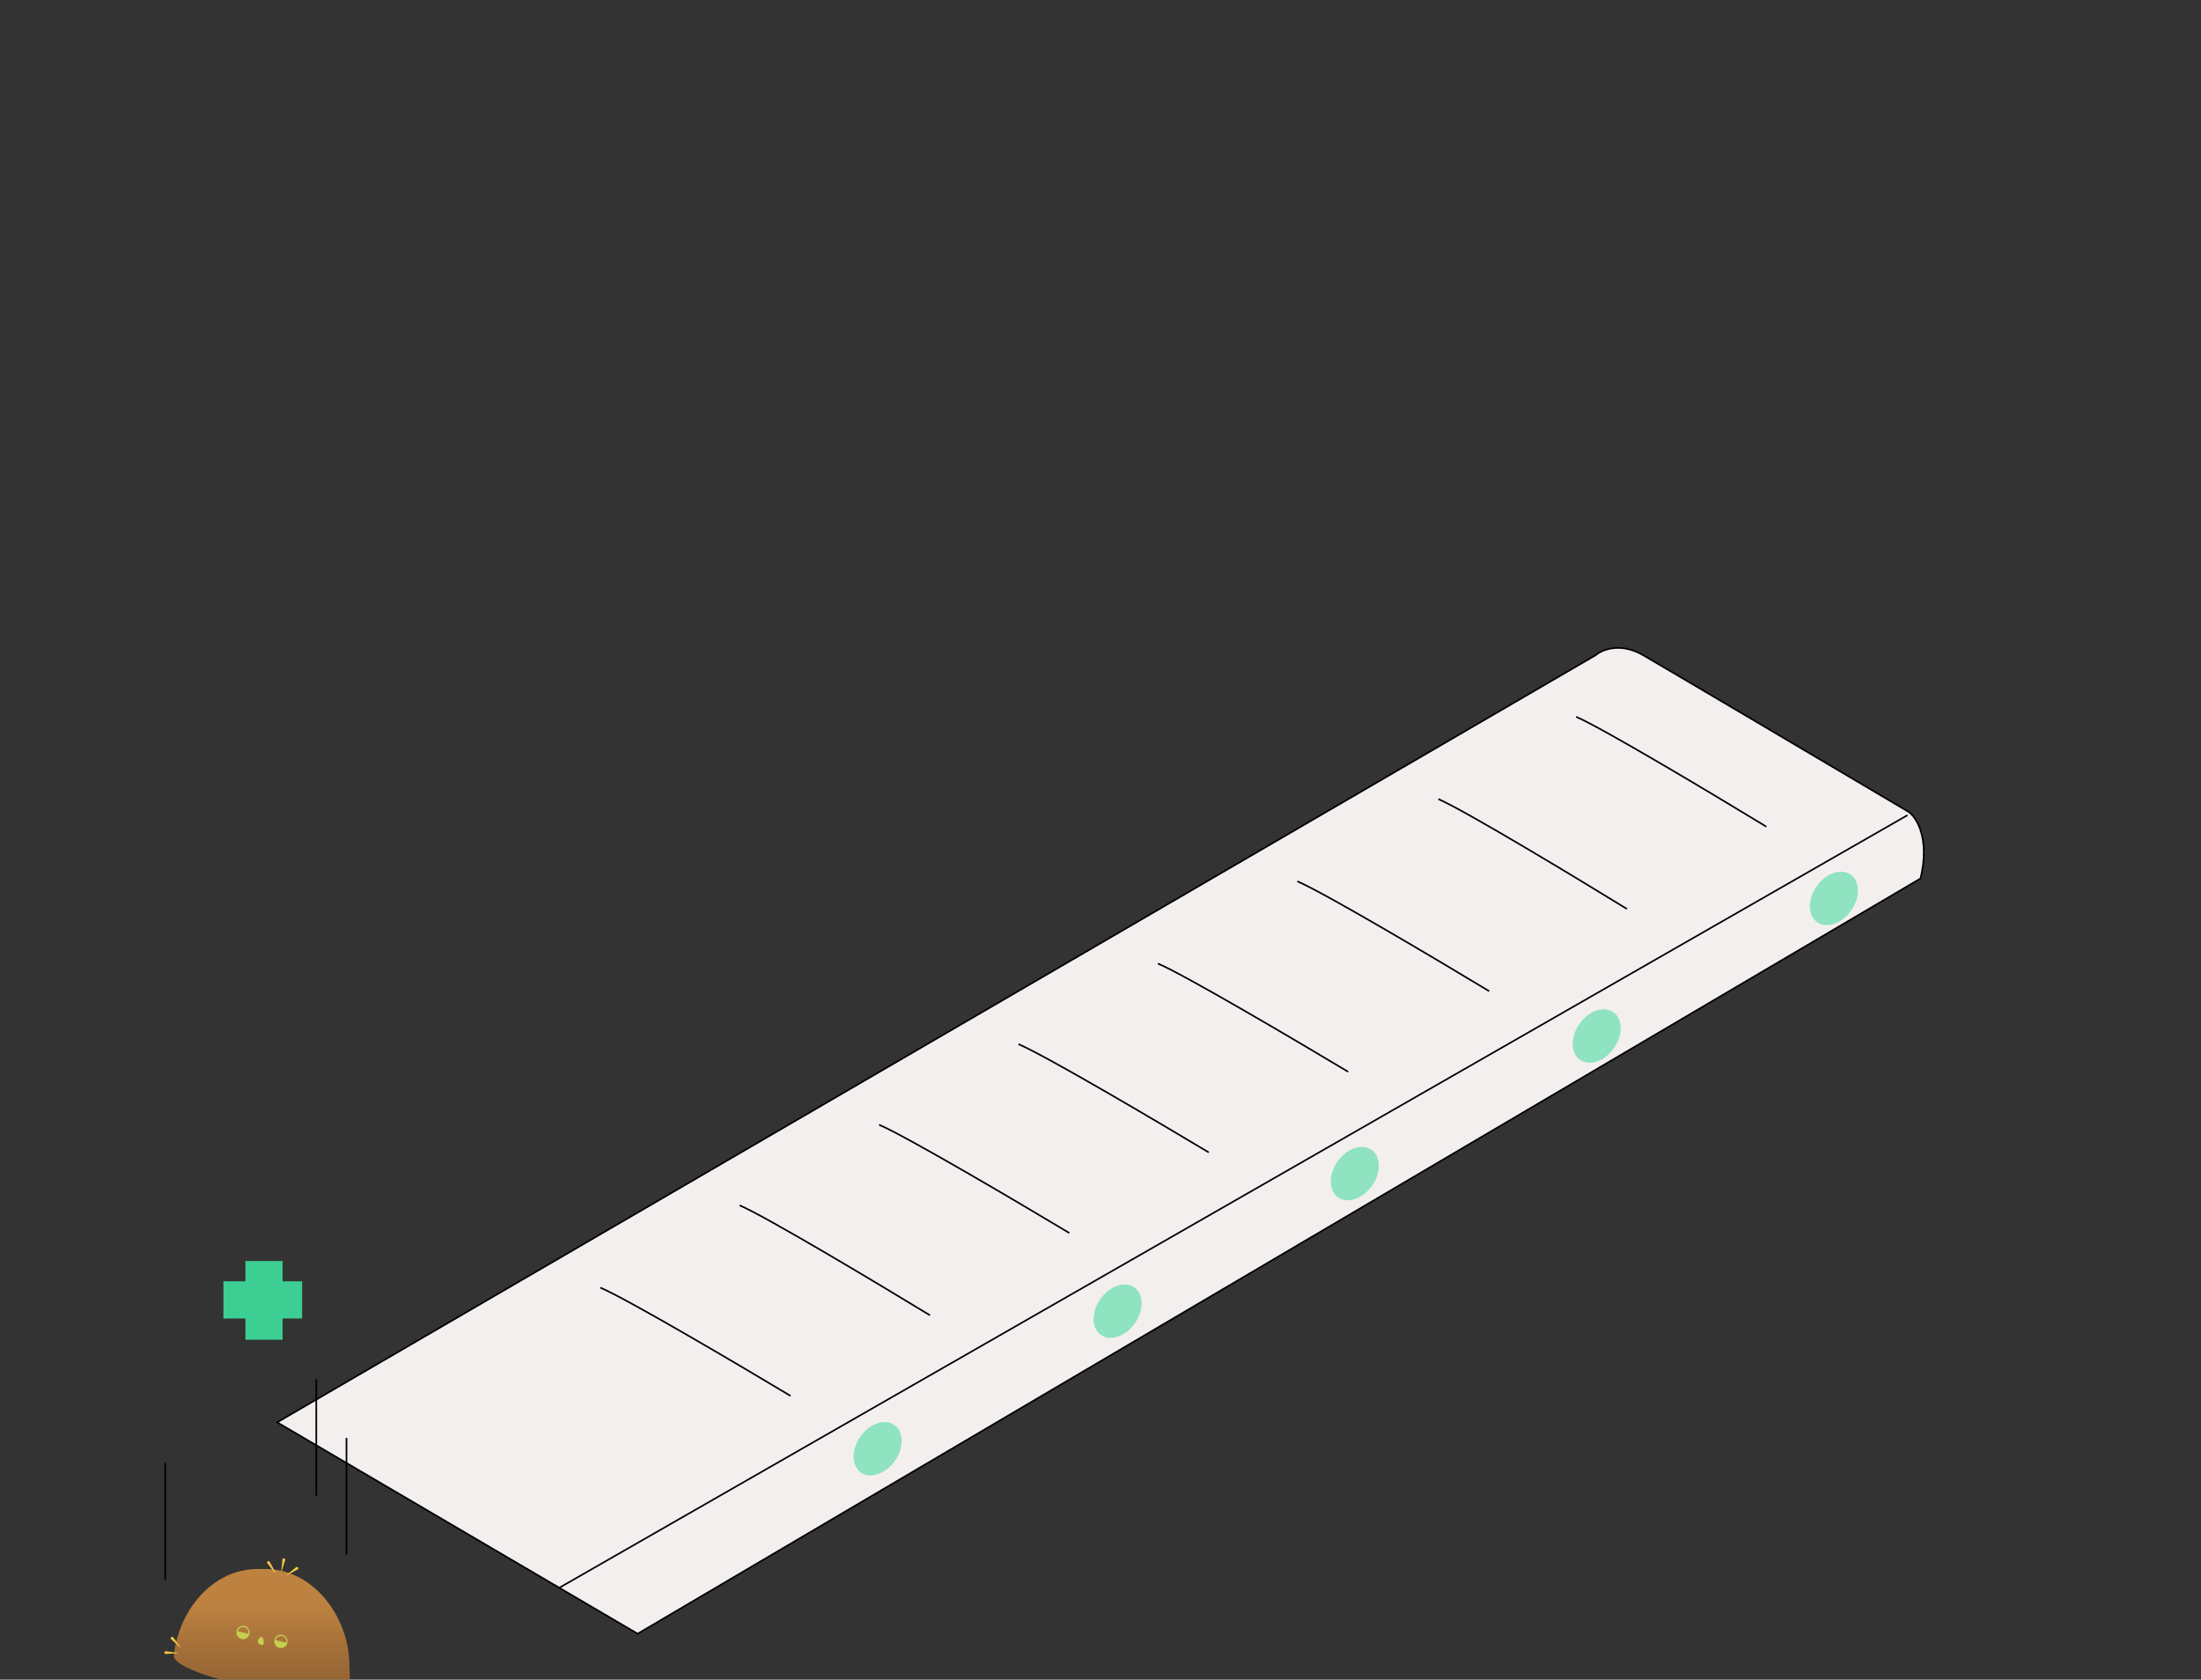 <svg width="1342" height="1024" viewBox="0 0 1342 1024" fill="none" xmlns="http://www.w3.org/2000/svg">
<rect x="0" y="0" width="1342" height="1024" fill="#333333" stroke="none"/>
<g clip-path="url(#clip0_5199_12974)">
<path d="M972.922 399.431L169 867.129L388.777 996L1171.01 535.542C1176.79 511.216 1168.6 498.377 1163.78 494.998C1115.58 466.487 1015.72 407.457 1001.84 399.431C987.959 391.406 976.778 396.087 972.922 399.431Z" fill="#F4EFEF" stroke="black" stroke-linejoin="round"/>
<path d="M366 785C382.24 791.859 450.1 831.858 482 851" stroke="black"/>
<path d="M451 734.857C467.24 741.82 535.1 782.425 567 801.857" stroke="black"/>
<path d="M536 685.715C552.24 692.574 620.1 732.573 652 751.715" stroke="black"/>
<path d="M621 636.57C637.24 643.429 705.1 683.428 737 702.57" stroke="black"/>
<path d="M706 587.428C722.24 594.287 790.1 634.286 822 653.428" stroke="black"/>
<path d="M791 537.285C807.38 544.248 875.825 584.853 908 604.285" stroke="black"/>
<path d="M877 487.143C893.1 494.105 960.375 534.711 992 554.143" stroke="black"/>
<path d="M961 437C977.24 443.963 1045.1 484.568 1077 504" stroke="black"/>
<path d="M341.037 967.974L1163 497" stroke="black"/>
<ellipse cx="535.093" cy="883.231" rx="17.727" ry="12.866" transform="rotate(-54.894 535.093 883.231)" fill="#8FE3C1"/>
<ellipse cx="826.042" cy="715.487" rx="17.727" ry="12.866" transform="rotate(-54.894 826.042 715.487)" fill="#8FE3C1"/>
<ellipse cx="973.554" cy="631.608" rx="17.727" ry="12.866" transform="rotate(-54.894 973.554 631.608)" fill="#8FE3C1"/>
<ellipse cx="1118.17" cy="547.729" rx="17.727" ry="12.866" transform="rotate(-54.894 1118.17 547.729)" fill="#8FE3C1"/>
<ellipse cx="681.423" cy="799.365" rx="17.727" ry="12.866" transform="rotate(-54.894 681.423 799.365)" fill="#8FE3C1"/>
<path d="M157.802 1027.49C187.702 1022.4 212.807 1023.42 213.874 1029.76C213.916 1030 213.916 1030.25 213.884 1030.51C213.793 1033.23 213.702 1035.97 213.611 1038.7C213.496 1042.19 211.502 1045.34 208.402 1046.91C197.319 1052.54 181.486 1058.96 161.664 1062.21C142.762 1065.31 126.383 1064.52 114.223 1062.88C109.787 1062.28 106.38 1058.62 106.051 1054.13C105.907 1052.19 105.764 1050.25 105.624 1048.3C105.613 1048.26 105.603 1048.22 105.596 1048.17C104.525 1041.83 127.901 1032.57 157.802 1027.49Z" fill="url(#paint0_linear_5199_12974)"/>
<path d="M213.496 1027.92C213.325 1023.12 213.15 1018.31 212.979 1013.5C212.132 985.219 191.005 956.308 161.203 956.537C159.737 956.537 159.006 956.537 157.54 956.537C129.088 956.318 108.542 982.662 106.006 1009.66L106.065 1009.67C106.062 1009.69 106.058 1009.71 106.055 1009.73C105.754 1011.49 109.228 1015.04 119.999 1019.25C129.914 1023.13 143.396 1026.61 157.967 1029.06C170.334 1031.13 182.592 1032.28 192.482 1032.28C206.99 1032.28 212.758 1029.95 213.36 1027.9L213.496 1027.92Z" fill="url(#paint1_linear_5199_12974)"/>
<path d="M101.185 1006.66L108.399 1007.68C108.462 1007.69 108.504 1007.75 108.497 1007.81C108.49 1007.87 108.445 1007.91 108.392 1007.91L101.122 1008.37C100.65 1008.4 100.244 1008.04 100.216 1007.56C100.188 1007.09 100.545 1006.68 101.017 1006.65C101.07 1006.65 101.129 1006.65 101.185 1006.66Z" fill="#F3C344"/>
<path d="M105.621 998.228L110.019 1004.06C110.064 1004.13 110.054 1004.22 109.991 1004.26C109.935 1004.3 109.861 1004.3 109.812 1004.25L104.369 999.389C104.016 999.072 103.984 998.531 104.299 998.175C104.614 997.82 105.153 997.788 105.506 998.105C105.548 998.144 105.586 998.186 105.621 998.228Z" fill="#F3C344"/>
<path d="M173.886 951.119L171.703 958.109C171.685 958.168 171.619 958.204 171.559 958.183C171.507 958.165 171.475 958.116 171.479 958.063L172.217 950.774C172.266 950.303 172.686 949.958 173.155 950.004C173.623 950.053 173.966 950.475 173.921 950.947C173.917 951.007 173.903 951.066 173.886 951.119Z" fill="#F3C344"/>
<path d="M181.434 956.891L174.99 960.303C174.92 960.339 174.836 960.314 174.801 960.244C174.769 960.184 174.787 960.11 174.836 960.068L180.496 955.46C180.864 955.161 181.402 955.217 181.7 955.586C181.997 955.956 181.941 956.497 181.574 956.796C181.532 956.835 181.479 956.867 181.434 956.891Z" fill="#F3C344"/>
<path d="M164.439 952.143L167.937 958.552C168.007 958.682 167.962 958.844 167.833 958.914C167.717 958.978 167.574 958.946 167.493 958.844L163.019 953.086C162.728 952.713 162.795 952.171 163.166 951.879C163.537 951.587 164.075 951.654 164.366 952.027C164.39 952.062 164.418 952.104 164.439 952.143Z" fill="#F3C344"/>
<path d="M149.11 991.259C146.93 990.745 144.747 992.106 144.237 994.298C143.726 996.489 145.08 998.684 147.259 999.198C149.439 999.712 151.622 998.35 152.132 996.159C152.647 993.964 151.293 991.772 149.11 991.259ZM144.968 994.47C145.384 992.683 147.165 991.572 148.942 991.99C150.719 992.409 151.825 994.199 151.408 995.986L144.968 994.47Z" fill="#C4CF4D"/>
<path d="M172.209 996.694C170.03 996.181 167.847 997.542 167.336 999.734C166.826 1001.93 168.179 1004.12 170.359 1004.63C172.538 1005.15 174.721 1003.79 175.232 1001.59C175.743 999.399 174.389 997.208 172.209 996.694ZM168.064 999.906C168.48 998.119 170.261 997.007 172.038 997.426C173.815 997.845 174.921 999.635 174.504 1001.42L168.064 999.906Z" fill="#C4CF4D"/>
<path d="M157.212 1000.3C157.428 999.176 159.027 997.291 159.975 998.163C160.699 998.828 161.06 1001.09 160.741 1002.09C160.143 1003.96 156.834 1002.23 157.212 1000.3Z" fill="#C4CF4D"/>
<path d="M100.738 892V963.067" stroke="black"/>
<path d="M211.262 876.648V947.715" stroke="black"/>
<path d="M192.842 840.822V911.889" stroke="black"/>
<path d="M172.303 803.822V816.781H149.633V803.822H136.215V781.151H149.633V768.781H172.303V781.151H184.215V803.822H172.303Z" fill="#3DCE94"/>
</g>
<defs>
<linearGradient id="paint0_linear_5199_12974" x1="213.903" y1="1044.28" x2="105.558" y2="1044.28" gradientUnits="userSpaceOnUse">
<stop stop-color="#6A4727"/>
<stop offset="0.193" stop-color="#734D2A"/>
<stop offset="0.506" stop-color="#8B5E31"/>
<stop offset="0.897" stop-color="#B27A3D"/>
<stop offset="1" stop-color="#BD8240"/>
</linearGradient>
<linearGradient id="paint1_linear_5199_12974" x1="159.752" y1="1094.39" x2="159.752" y2="977.531" gradientUnits="userSpaceOnUse">
<stop stop-color="#6A4727"/>
<stop offset="0.193" stop-color="#734D2A"/>
<stop offset="0.506" stop-color="#8B5E31"/>
<stop offset="0.897" stop-color="#B27A3D"/>
<stop offset="1" stop-color="#BD8240"/>
</linearGradient>
<clipPath id="clip0_5199_12974">
<rect width="1342" height="1024" fill="white"/>
</clipPath>
</defs>
</svg>
